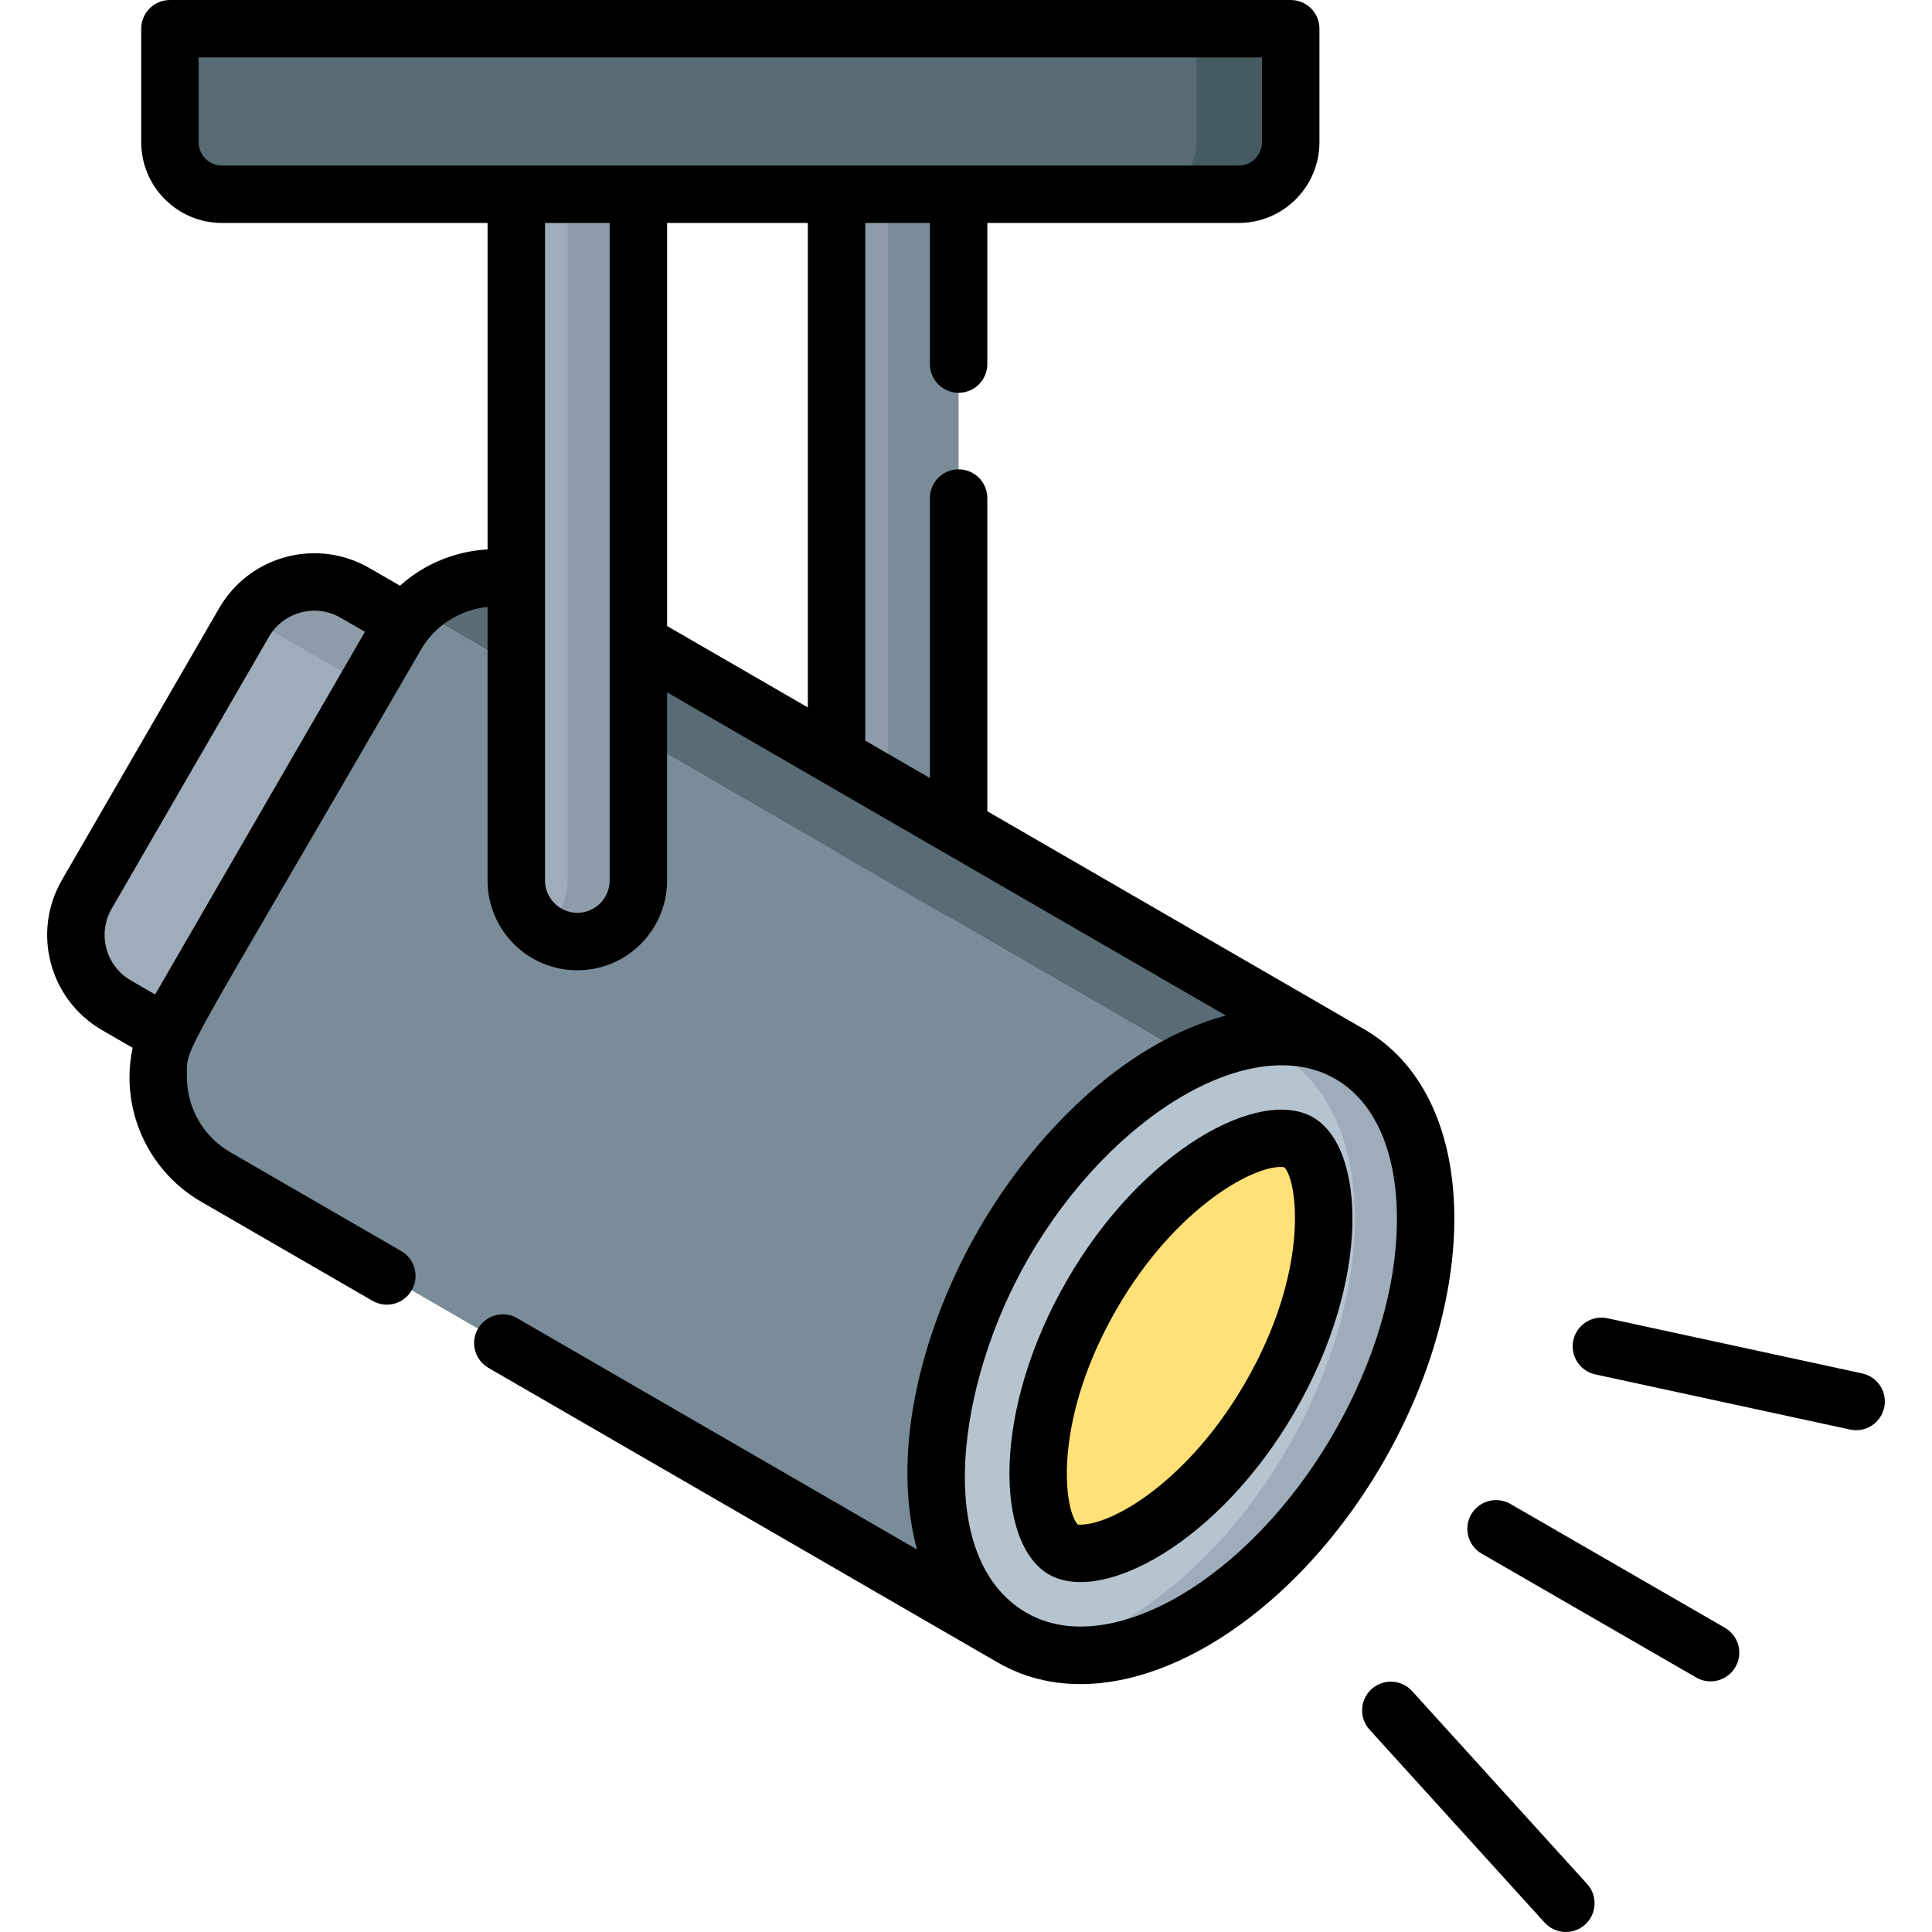 <svg id="Capa_1" enable-background="new 0 0 504.611 504.611" height="512" viewBox="0 0 504.611 504.611" width="512" xmlns="http://www.w3.org/2000/svg"><g><g><path d="m229.3 242.957c4.054-2.891 6.706-7.62 6.706-12.979v-208.995c-2.116 0-15.341 0-17.517 0v208.995c0 5.358 2.652 10.088 6.706 12.979z" fill="#8d9ca8"/><path d="m231.9 20.983v208.995c0 5.358-2.652 10.088-6.706 12.979 2.608 1.86 5.791 2.965 9.238 2.965 8.806 0 15.944-7.138 15.944-15.944v-208.995z" fill="#7a8c98"/><path d="m177.437 347.614-147.01-85.041c-10.149-5.871-13.617-18.857-7.746-29.006l41.048-70.96c5.871-10.149 18.857-13.617 29.006-7.746l147.01 85.041z" fill="#9facba"/><path d="m92.736 154.86c-9.738-5.633-22.071-2.65-28.241 6.565 1.229.432 2.438.971 3.607 1.647l147.011 85.041-52.573 90.883 14.899 8.619 62.309-107.713z" fill="#8d9ca8"/><path d="m341.893 293.705c-24.132-13.578 9.041 5.516-226.133-130.525-2.514-1.454-5.152-2.495-7.837-3.159-1.691 1.741-3.199 3.713-4.47 5.909l-58.087 100.416c-8.308 14.362-3.4 32.739 10.962 41.047l208.034 120.341z" fill="#7a8c98"/><path d="m341.893 293.705 10.641-18.395-208.033-120.342c-12.165-7.037-27.21-4.589-36.577 5.052 2.685.665 5.323 1.705 7.837 3.159 235.173 136.042 202 116.947 226.132 130.526z" fill="#596c76"/><path d="m145.66 242.957c4.054-2.891 6.706-7.62 6.706-12.979v-208.995c-2.116 0-15.341 0-17.517 0v208.995c0 5.358 2.652 10.088 6.706 12.979z" fill="#9facba"/><path d="m148.26 20.983v208.995c0 5.358-2.652 10.088-6.706 12.979 2.608 1.86 5.791 2.965 9.238 2.965 8.805 0 15.944-7.138 15.944-15.944v-208.995z" fill="#8d9ca8"/><path d="m347.015 279.075c-3.373-2.532-7.264-4.287-11.395-5.138l-10.531-2.169c-21.869 4.59-46.185 24.084-62.906 52.99-24.348 42.091-23.373 88.194 2.179 102.975 3.879 2.244 6.414 2.811 8.969 3.541l10.246-1.909c5.791-1.079 11.329-3.228 16.332-6.338 13.091-8.138 24.588-18.595 33.926-30.859 12.287-16.137 20.52-34.988 24.009-54.968l.674-3.858c2.164-12.395 1.922-25.092-.713-37.395-1.444-6.74-5.276-12.733-10.79-16.872z" fill="#b6c4cf"/><path d="m352.534 275.309c-8.004-4.63-17.47-5.635-27.445-3.541 3.141.755 6.15 1.911 8.969 3.541 25.552 14.781 26.527 60.884 2.179 102.975-16.721 28.906-41.037 48.4-62.906 52.991 25.322 6.085 59.721-15.544 81.382-52.991 24.349-42.09 23.373-88.194-2.179-102.975z" fill="#9facba"/><path d="m316.592 37.143v-29.643h-272.208v29.643c0 7.506 6.085 13.591 13.591 13.591h245.026c7.506 0 13.591-6.085 13.591-13.591z" fill="#596c76"/><path d="m312.487 7.5v29.643c0 7.506-6.085 13.591-13.591 13.591h24.635c7.506 0 13.591-6.085 13.591-13.591v-29.643z" fill="#465a61"/><path d="m282.175 405.72c-2.749 0-4.063-.76-4.495-1.01-3.77-2.181-6.333-9.555-6.528-18.785-.305-14.439 4.818-31.879 14.055-47.848 15.313-26.47 36.941-40.753 49.515-40.753 2.749 0 4.063.76 4.495 1.01 8.193 4.74 11.559 33.637-7.527 66.632-15.314 26.471-36.94 40.754-49.515 40.754z" fill="#ffe177"/></g><g><path d="m356.29 268.817c-.005-.003-.01-.005-.015-.008l-98.4-56.922v-81.802c0-4.142-3.357-7.5-7.5-7.5s-7.5 3.358-7.5 7.5v73.125l-16.888-9.769v-135.207h16.888v36.852c0 4.142 3.357 7.5 7.5 7.5s7.5-3.358 7.5-7.5v-36.852h65.654c11.63 0 21.092-9.461 21.092-21.091v-29.643c0-4.142-3.357-7.5-7.5-7.5h-292.737c-4.143 0-7.5 3.358-7.5 7.5v29.643c0 11.63 9.462 21.091 21.092 21.091h69.373v85.264c-5.736.324-11.36 1.959-16.386 4.802-2.34 1.321-4.512 2.898-6.503 4.678l-7.969-4.609c-13.743-7.951-31.303-3.264-39.254 10.482l-41.049 70.96c-7.95 13.743-3.265 31.302 10.483 39.254l7.962 4.606c-.531 2.523-.812 5.098-.812 7.689-.02 12.961 6.748 25.577 18.75 32.53l44.711 25.86c.06.03.119.07.18.1 3.705 1.989 8.098.567 10.06-2.84.07-.11.13-.23.19-.34 1.82-3.55.54-7.91-2.92-9.91l-44.71-25.86c-6.94-4.01-11.25-11.5-11.261-19.54 0-8.744-2.862-1.062 61.125-111.676 3.526-6.104 9.957-10.435 17.401-11.153v71.448c0 12.945 10.498 23.444 23.444 23.444 13.084 0 23.443-10.654 23.443-23.444v-49.146c14.081 8.146 130.38 75.42 145.915 84.406-27.171 7.344-50.416 31.487-64.46 55.764-14.014 24.226-23.404 56.571-16.208 83.677l-104.399-60.39c-3.633-2.103-8.207-.792-10.24 2.74-2.068 3.544-.883 8.152 2.729 10.24l133.03 76.96c.038.022.079.036.117.057 30.418 17.467 74.772-7.796 100.485-52.247 25.925-44.813 25.307-95.741-4.913-113.223zm-327.117-31.495 41.049-70.961c3.784-6.541 12.163-8.825 18.758-5.009l6.338 3.666c-37.2 64.307-32.084 55.465-54.799 94.728l-6.336-3.665c-6.569-3.8-8.811-12.189-5.01-18.759zm22.711-200.179v-22.143h277.737v22.143c0 3.359-2.732 6.091-6.092 6.091-12.519 0-254.67 0-265.554 0-3.359 0-6.091-2.733-6.091-6.091zm107.352 21.091c0 106.221-.004 109.939-.004 171.746 0 4.65-3.79 8.44-8.439 8.44-4.697 0-8.444-3.865-8.444-8.441v-171.745zm15 0h36.751v126.531l-36.751-21.259zm93.881 363.008c-24.53-14.191-18.354-60.036.558-92.728 21.865-37.798 58.549-59.182 80.104-46.712 10.002 5.786 15.706 18.185 16.06 34.913.383 18.097-5.519 38.629-16.617 57.815-22.075 38.161-58.574 59.17-80.105 46.712z"/><path d="m486.379 358.718-66.532-14.403c-4.054-.875-8.04 1.696-8.917 5.743-.877 4.048 1.695 8.041 5.743 8.917l66.532 14.403c4.055.877 8.042-1.7 8.917-5.743.877-4.049-1.695-8.041-5.743-8.917z"/><path d="m368.819 441.684c-2.784-3.068-7.526-3.298-10.595-.515-3.067 2.783-3.298 7.526-.515 10.594l45.717 50.388c2.785 3.068 7.527 3.298 10.595.515 3.067-2.784 3.298-7.526.515-10.594z"/><path d="m450.526 425.153-56.029-32.349c-3.589-2.072-8.175-.842-10.245 2.745-2.071 3.587-.842 8.174 2.745 10.245l56.029 32.349c3.592 2.073 8.177.838 10.245-2.745 2.071-3.587.841-8.174-2.745-10.245z"/><path d="m342.981 291.847c-13.872-8.047-44.526 8.35-64.267 42.475-19.777 34.191-18.702 68.83-4.786 76.882 13.934 8.051 44.568-8.453 64.254-42.482 20.105-34.757 18.384-69.016 4.799-76.875zm-17.784 69.363c-14.605 25.248-34.307 37.01-43.022 37.01-.327 0-.561-.021-.712-.043-3.992-4.799-6.073-28.15 10.235-56.344 15.598-26.963 36.697-38.046 43.762-36.961 3.438 3.607 6.747 26.933-10.263 56.338z"/></g></g></svg>